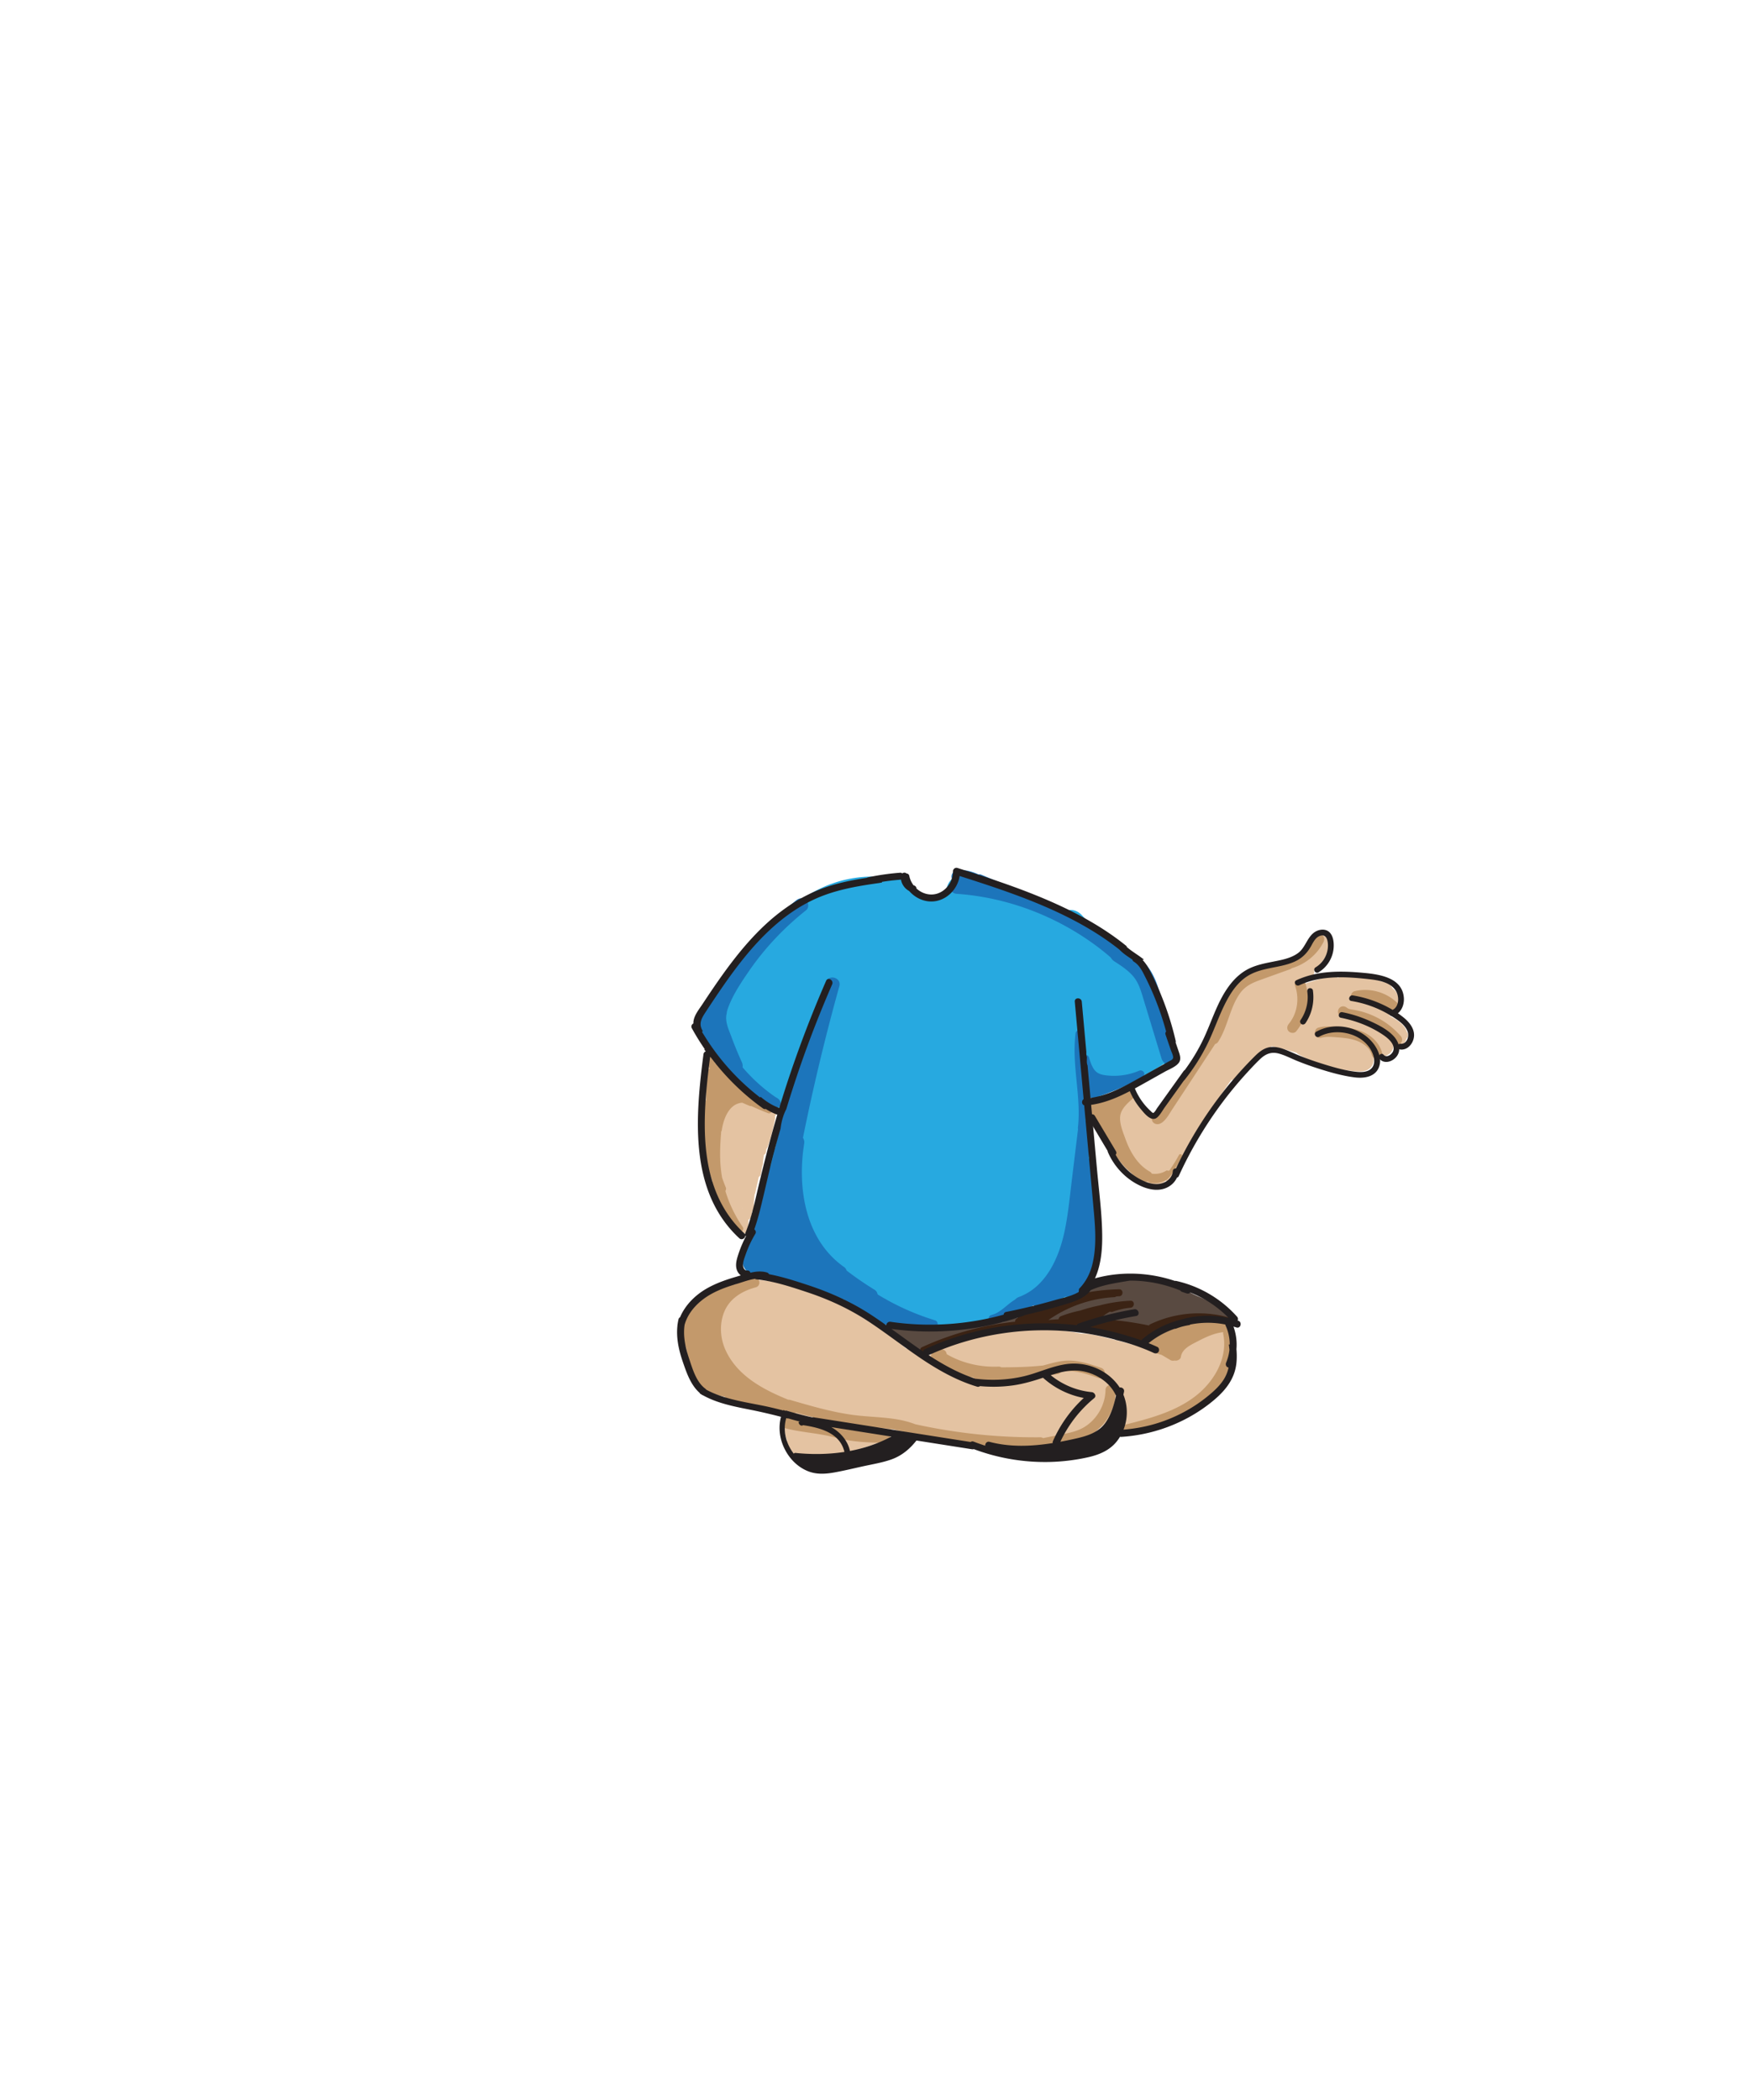 <svg width="500" height="600" xmlns="http://www.w3.org/2000/svg"><g fill="none" fill-rule="evenodd"><path d="M326.327 282.665c-.007-.012-.017-.02-.022-.032-1.333-2.415-2.703-4.805-4.16-7.148-.886-1.425-1.686-3.963-3.108-4.927-.642-.436-1.018-.998-1.201-1.596a5.95 5.95 0 00-2.516-1.266 99.428 99.428 0 01-6.143-6.143c-1.917-2.089-4.356-1.889-6.117-.608-2.944-2.59-6.434-4.573-10.427-5.799a5.413 5.413 0 00-1.309-.23l-2.306-1.29c-1.6-.896-3.156-.833-4.43-.217a38.97 38.97 0 00-7.355-3.513c-1.686-.599-3.105-.287-4.147.522-1.875.847-2.782 2.821-2.72 4.761-.01.043-.023.083-.032.127l-.015.003.04-.296c-.017.103-.044.202-.066.301-.113.026-.223.054-.339.073l.246-.034c-.8.152-1.529.422-2.187.92-.292-.045-.583-.092-.875-.139a5.412 5.412 0 00-1.915.031c-.92-.32-1.928-.32-2.87-.06-.627-.674-1.257-1.346-1.87-2.04a7.038 7.038 0 00-1.129-1.035c-1.042-1.09-2.54-1.802-4.5-1.802-.273 0-.527.028-.783.054-.824-.452-1.8-.738-2.932-.793-12.49-.603-23.708 5.398-30.728 15.056a7.63 7.63 0 00-1.36.95 34.194 34.194 0 00-6.52 7.74c-1.358.717-2.444 1.934-3.18 3.503l-.15.287c-.149.286-.29.574-.447.855-.157.281-.323.557-.494.83l-.237.365c-.107.143-.278.375-.336.442-.212.243-.43.478-.655.71-.31.318-1.95 1.711-.678.732-1.102.85-2.007 1.666-2.585 2.84-.1.086-.204.17-.297.263a6.308 6.308 0 00-1.449 2.214c-.036.035-.074.065-.11.101-2.267 2.267-2.762 6.994 0 9.192l2.23 1.776c.267.901.754 1.793 1.523 2.627a55.331 55.331 0 005.86 5.481c.32 2.01 1.461 3.862 3.43 4.756 1.1 1.968 3.25 3.357 5.5 3.445.98.923 1.96 1.846 2.938 2.77.073.066.152.125.227.19-.057.788-.123 1.577-.187 2.366-.979 1.21-1.319 2.896-1.018 4.438a72.361 72.361 0 00-.93 3.795c-2.315 1.166-3.058 4.103-2.225 6.406-.926 1.668-1.57 3.504-1.932 5.481l-.524 1c-1.06 2.013-1.08 4.556-.019 6.526-.78.7-1.26 1.66-1.473 2.684-1.112.78-1.738 2.025-1.926 3.345-2.366 2.74-1.274 8.151 3.266 8.421.614 1.643 2.041 2.938 4.275 3.015.804.91 1.997 1.515 3.58 1.515.183 0 .351-.022.524-.038.657.594 1.533.984 2.6 1.102.763.703 1.812 1.151 3.136 1.18.795 1.113 2.085 1.886 3.875 1.886.703 0 1.318-.13 1.866-.342.71.447 1.587.717 2.64.717.461 0 .881-.063 1.277-.159a5.272 5.272 0 002.094.614 483.4 483.4 0 0012.203.891c15.803 2.238 31.6 1.953 47.372-.896.823-.148 1.484-.448 2.013-.843.12.008.239.018.364.018 2.393 0 3.883-1.389 4.498-3.128 2.078-1.029 2.9-3.479 2.467-5.636 3.192-7.693 1.38-18.054.01-26.61a5.654 5.654 0 00.445-2.906c.123-1.383-.241-2.816-1.115-3.876a5.572 5.572 0 00-.285-1.496c.006-2.888.168-5.776.457-8.652.166-1.644-.374-2.859-1.274-3.655-.017-2.684.067-5.363.345-8.027.187-1.787-.462-3.07-1.506-3.855-.02-.559-.043-1.118-.065-1.677.695.674 1.605 1.203 2.758 1.56.166.362.39.69.677.971a2.743 2.743 0 00.389.331c.133.094.274.18.426.253.05.024.105.043.156.064a3.24 3.24 0 00.674.2c.222.04.452.068.702.068.256 0 .492-.029.72-.07.038-.009.077-.014.116-.023a3.25 3.25 0 001.21-.545c.02-.014.035-.032.055-.047.133-.105.254-.22.366-.344.033-.037.068-.073.1-.11a3.225 3.225 0 00.39-.6 3.53 3.53 0 00.14-.315 3.511 3.511 0 00.174-.564 4.013 4.013 0 00-.019-1.84c2.133-2.934 3.753-6.447 5.517-9.547 1.436-2.524 2.931-5.14 3.326-7.995" fill="#27A9E0"/><path d="M249.883 368.507a90.948 90.948 0 01-7.98-5.487 2.024 2.024 0 00-.783-1.045c-11.095-7.839-13.363-22.614-11.363-35.177.1-.617-.017-1.237-.343-1.714a616.696 616.696 0 0110.403-43.322c.692-2.484-3.166-3.543-3.858-1.064a565.19 565.19 0 00-3.492 13.225 1.685 1.685 0 00-.747.254l-.404.312c-.248.25-.42.544-.515.883l-.398 2.624a1.513 1.513 0 00-.063.501 1.67 1.67 0 00-.3.624 47.828 47.828 0 01-1.512 5.277c-.298.848-.62 1.688-.966 2.517l-.125.29a48.523 48.523 0 01-.909 1.956 2.37 2.37 0 00-.23.92c-.357.255-.635.614-.737 1.06l-1.643 7.178a1.957 1.957 0 00-.317.684l-3.297 13.665-.087.29a36.766 36.766 0 00-1.376 4.587c-.027.12-.045.237-.053.35l-1.258 3.844c-.164.503-.073.982.155 1.398l-4.065 10.652c-.144.377-.12.78.016 1.148-1.423.157-2.45 1.85-1.23 3.32 2.335 2.814 5.103 5.21 8.186 7.174.55.35 1.086.387 1.548.228.866.523 1.806.988 2.743 1.032 1.185.61 2.394 1.18 3.641 1.684 6.421 2.6 13.544 2.984 20.35 3.86 2.083.266 2.553-2.782 1.01-3.728m63.558-25.307c-.062-.683-.39-1.302-.911-1.665.03-2.995-.096-5.972-.296-8.844-.062-.888-.59-1.463-1.24-1.735l1.07-8.782c.13-1.075-1.013-2-2-2-1.19 0-1.87.922-2 2l-1.851 15.203c-.577 4.748-1.031 9.538-2.007 14.225-1.59 7.625-5.264 16.105-13.147 18.988-2.398.877-1.362 4.744 1.064 3.857a22.19 22.19 0 003.18-1.464c.424.34 1.007.492 1.704.286 5.725-1.688 11.554-3.904 14.223-9.696 1.322-2.871 1.846-5.97 2.17-9.091a57.63 57.63 0 00.04-11.282m-83.103-85.982c-.836-.837-1.979-.674-2.828 0a83.6 83.6 0 00-17.604 19.148 140.37 140.37 0 00-1.626 2.496c-.28.087-.539.24-.739.486a52.65 52.65 0 00-5.179 7.641 1.955 1.955 0 00-.49.861c-.016.057-.027.117-.043.175-.28.537-.57 1.067-.83 1.615a2.544 2.544 0 00-.148.408 2.218 2.218 0 00-.57.89c-.77 2.23.205 4.677 2.034 6.01l2.452 3.83c.294.458.7.734 1.135.862.268.358.543.704.845 1.006.062.061.137.1.204.153l1.546 2.69c.538.935 1.81 1.26 2.737.717 1.01-.592 1.167-1.75.717-2.736a105.829 105.829 0 01-2.916-7.08c-.754-2.038-1.973-4.509-1.43-6.724.045-.183.058-.357.058-.524.115-.455.256-.909.426-1.362 1.39-3.699 3.752-7.208 5.983-10.446 4.511-6.545 10.041-12.353 16.266-17.288.848-.67.702-2.126 0-2.828m91.807 18.268c-.887-1.426-1.687-3.963-3.108-4.928-.714-.485-1.1-1.126-1.253-1.8a80.435 80.435 0 00-28.238-14.565c-.005-.01-.006-.02-.012-.026-.302-.468-.687-.706-1.196-.92l-8.005-3.35c-.214-.09-.49-.097-.762-.057-1.781-.846-3.728-1.321-5.705-1.31-1.046.007-2.05.917-2 2 .017.402.145.783.354 1.102-1.361.865-.984 3.594 1.119 3.742 14.243.997 28.053 6.194 39.556 14.627 3.242 2.377 6.263 5.047 9.073 7.918.6.613 1.31.702 1.929.489-.573-.98-1.151-1.956-1.752-2.922" fill="#1C75BB"/><path d="M335.646 300.424c-.062-.106-.132-.209-.195-.315.157-.997-.201-2.014-1.156-2.573a2.304 2.304 0 00-.657-.244c-.138-.2-.293-.389-.433-.587.098-.264.142-.548.103-.844-.03-.223-.078-.44-.114-.662a.217.217 0 00.025-.004c-.017-.042-.032-.088-.05-.132a21.15 21.15 0 00-1.68-5.46c-1.79-6.943-3.103-14.327-9.928-18.066-2.824-1.547-5.35 2.77-2.524 4.318 2.122 1.162 3.594 3.037 4.657 5.147-.106.015-.208.024-.317.054-1.101.303-2.124 1.645-1.805 2.846a2.797 2.797 0 00-1.105.046c-1.04.268-1.824 1.098-2.132 2.11-.262.863-.096 1.617.022 2.482.388 2.842.163 5.738-.597 8.514-.711.123-1.39.515-1.814 1.157-.51.775-.92 1.616-1.221 2.495-.527-.744-1.37-1.178-2.357-1.046-1.14.154-2.276 1.214-2.167 2.456l.645 7.448c-.495.583-.727 1.347-.495 2.194.329 1.197 1.812 2.241 3.075 1.746 4.084-1.6 8.092-3.397 11.978-5.434a112.08 112.08 0 005.458-3.054c.552-.329 1.102-.68 1.63-1.06.72.317 1.578.327 2.258-.11 1.14-.736 1.599-2.21.896-3.422" fill="#27A9E0"/><path d="M336.684 301.09c-1.841-6.057-3.634-12.129-5.527-18.168-.849-2.709-1.922-5.263-3.786-7.437-1.807-2.107-4.203-3.663-6.51-5.165-2.704-1.76-5.213 2.567-2.524 4.318 1.963 1.277 3.981 2.565 5.498 4.383 1.543 1.847 2.196 4.218 2.883 6.476 1.716 5.64 3.43 11.28 5.145 16.921.933 3.07 5.761 1.762 4.821-1.329m-11.244 4.839a18.423 18.423 0 01-9.256 1.334c-1.376-.157-2.63-.448-3.5-1.597-.78-1.03-1.17-2.316-1.54-3.534-.374-1.228-2.305-.705-1.93.531l.054.165c-.056-.008-.108-.019-.164-.019-.13-2.514-.121-5.029.207-7.55.165-1.272-1.836-1.26-2 0-1.17 8.982 1.662 17.907.665 26.894-.142 1.277 1.859 1.267 2 0 .45-4.06.119-8.107-.271-12.152.025.067.05.133.077.2.07.187.184.32.31.43l.089.288c.01.033.032.052.045.083-.265.436-.27.992-.022 1.445.029.052.073.09.107.137.513 1.283 2.087 1.323 3.232.857.24-.098.473-.213.705-.333l.11-.05c.966-.229 1.92-.63 2.837-.977a62.253 62.253 0 003.135-1.284c2.1-.925 4.14-1.978 6.119-3.14 1.143-.67.14-2.217-1.01-1.728m-103.838 7.549a48.562 48.562 0 01-10.181-9.427c-.34-.42-1.059-.353-1.414 0-.04.04-.055.089-.087.132-2.311-3.113-5.004-5.917-7.404-8.96-.335-.424-1.064-.35-1.414 0-.42.42-.336.989 0 1.415a73.33 73.33 0 001.89 2.284c-.524.284-.846 1.032-.326 1.615 2.665 2.982 5.678 5.629 8.934 7.946-.02.248.063.509.305.734 1.496 1.399 3.01 2.789 4.696 3.958.809.56 1.659 1.062 2.558 1.463a20.665 20.665 0 001.408.559c.161.11.317.23.479.34.044.029.088.048.132.07.132.419.441.749.933.749.488 0 1.068-.461 1-1-.122-.973-.717-1.507-1.509-1.878" fill="#1C75BB"/><path d="M221.221 317.418c-3.438-1.804-6.396-4.3-9.328-6.812l-4.553-3.902c-1.325-1.136-2.845-2.299-3.358-4.042-.364-1.23-2.294-.708-1.929.531.064.22.141.43.226.635-.223.183-.38.443-.363.742.101 1.583.201 3.166.3 4.75a41.29 41.29 0 00.146 3.48.928.928 0 00-.135.502 28.355 28.355 0 001.23 7.66c.207 1.951.615 3.87 1.308 5.732a28.268 28.268 0 001.012 3.105 38.584 38.584 0 001.35 3.441 1.06 1.06 0 00-.213.893 25.422 25.422 0 003.521 8.387c.117.18.288.303.473.386l1.642 3.27c.01.434.025.868.05 1.302.076 1.28 2.076 1.288 2 0-.004-.072 0-.143-.004-.214.26-.283.317-.68.187-1.046a.816.816 0 00.5-.267l.056-.069c.325-.402.392-.954.035-1.36.004-.093-.024-.246-.018-.347.017-.277.037-.553.056-.829.036-.474.074-.947.117-1.42.02-.229.051-.457.074-.687a.833.833 0 00.162-.334l.283-1.259v-.019l.75-3.376a.855.855 0 00.551-.625c.184-.812.324-1.63.435-2.454.09-.137.16-.293.175-.49.072-.913.18-1.822.31-2.725.295-.147.538-.41.584-.817.034-.299.086-.596.127-.895.128-.122.238-.265.302-.442.96-2.69 1.69-5.452 2.186-8.264.037-.21.008-.416-.058-.606.404-.43.48-1.163-.189-1.515" fill="#E4C3A2"/><path d="M220.188 316.207c-1.366-.918-2.836-1.842-4.39-2.45a.759.759 0 00-.253-.379 96.942 96.942 0 01-10.195-9.287c-.267-.28-.686-.345-1.04-.223a4.718 4.718 0 01-.296-1.24c-.108-1.274-2.11-1.285-2 0 .086 1.011.403 1.927.846 2.781-.014.05-.025.1-.036.15a.948.948 0 00-.317.69c-.035.867-.057 1.733-.078 2.601a35.2 35.2 0 00-.33 5.814c.01.324.133.565.314.726.02 1.062.05 2.125.093 3.187-.01.02-.022.033-.032.053-.298.617-.138 1.424-.117 2.083l.08 2.688c.03 1.003 1.087 1.2 1.654.686-.345 5.71 2 11.362 4.24 16.561.508 1.18 2.232.162 1.727-1.009-2.334-5.42-4.87-11.363-3.724-17.393.473-2.495 1.673-5.745 4.197-6.82a4.791 4.791 0 011.526-.37l2.032.875c.187.081.392.107.592.097a92.159 92.159 0 004.736 2.006c1.109.432 1.66-1.23.77-1.827" fill="#C3996B"/><path d="M290.735 372.175c-2.47-.346-4.845-.082-7.297.273l-.482.07a1.485 1.485 0 00-.841-.04c-2 .458-4.01.47-6.012.028-.551-.12-1.004.038-1.328.33-4.595-.125-9.19-.093-13.783.09a1.341 1.341 0 00-.691-.397l-2.306-.539a1.415 1.415 0 00-.846-.666c-1.182-.337-2.315-.356-3.521-.17-.47.074-.762.366-.922.73a17.125 17.125 0 01-5.21-.544 20.812 20.812 0 01-2.295-2.33c-.946-1.134-2.397-.158-2.485 1.022-.954.495-1.367 1.975-.147 2.604a20.433 20.433 0 003.364 1.367c1.68 1.415 3.577 2.568 5.612 3.292.075.201.18.385.335.54l.302.234c.19.11.395.164.608.185.222.162.504.266.849.271.104.001.206-.002.309 0 .023.007.046.021.069.028.134.043.272.055.409.074.139.018.274.042.414.033a3.15 3.15 0 00.61-.089c.046-.012.086-.033.128-.048 2.379.008 4.757-.05 7.133-.143.234.37.624.65 1.177.685a64.225 64.225 0 0026.847-3.997c1.204-.455 1.63-2.665 0-2.893m-33.217-121.921c-1.931 0-1.934 3 0 3 1.93 0 1.934-3 0-3" fill="#27A9E0"/><path d="M214.09 346.696c.084-.738-.637-1.383-1.3-1.473a1.41 1.41 0 00-.64.064c-.117-.48-.249-.955-.403-1.426.612-.28 1.031-.893.725-1.673l-4.306-10.977a1.666 1.666 0 00-.129-.253 34.892 34.892 0 01-.739-5.596 1.612 1.612 0 00-.294-.893c-.019-.11-.033-.221-.053-.333-.267-1.478-2.558-1.38-2.892 0-.14.576-.233 1.156-.309 1.74-.585.138-1.054.595-.986 1.387.507 5.973 1.743 11.839 3.752 17.488.197.556.608.867 1.063.979.602 1.666 1.338 3.284 2.307 4.82.182.288.433.474.705.585-.087 1.598 2.632 1.942 2.947.317.165-.852.266-1.702.301-2.56l.251-2.196" fill="#E4C3A2"/><path d="M212.202 350.57a37.248 37.248 0 01-4.949-10.266c.182-.33.252-.712.106-1.061a45.291 45.291 0 01-1.033-2.733c-.88-4.761-.61-9.521-.163-14.335.088-.944-.975-1.182-1.587-.735.122-4.871.14-9.744.042-14.616-.038-1.93-3.038-1.935-3 0 .05 2.52.062 5.042.053 7.563-.1.154-.173.34-.207.569-1.14 7.597-.466 15.34 2.058 22.572-.303.206-.479.565-.317 1.025a44.082 44.082 0 007.426 13.229c.713.875 2.213-.277 1.571-1.211" fill="#C3996B"/><path d="M216.868 361.566a.85.85 0 01-.07-.007l-.04-.008c-.072-.018-.146-.031-.22-.051-.067-.02-.133-.044-.2-.068a1.432 1.432 0 01-.122-.05c-.16-.077-.305-.173-.453-.27l-.01-.006c-.03-.023-.057-.048-.085-.072a3.717 3.717 0 01-.193-.184c-.061-.063-.118-.131-.177-.196l-.017-.017-.033-.052a3.317 3.317 0 01-.266-.457c-.014-.032-.016-.033-.023-.045-.002-.01 0-.006-.007-.03-.024-.084-.055-.166-.078-.252-.021-.08-.036-.16-.053-.24a2.808 2.808 0 01-.01-.127 1.121 1.121 0 00-.222-.588c.034-.068.067-.138.104-.205.185-.332.389-.65.597-.967.289-.438.1-1.125-.36-1.37-.5-.262-1.06-.107-1.367.36-.954 1.452-1.865 3.256-1.185 5.014.343.888.938 1.588 1.842 1.932.938.356 1.972.15 2.914-.08.484-.117.78-.621.716-1.097-.07-.514-.48-.826-.982-.867m50.33 15.684a71.34 71.34 0 01-13.933-5.938c-.031-.025-.064-.046-.095-.07a1.373 1.373 0 00-.404-.213 71.966 71.966 0 01-4.09-2.502c-.873-.576-1.695.452-1.408 1.238l-1.42-1.005c-.011-.024-.01-.05-.025-.073a2.814 2.814 0 00-.477-.562 2.96 2.96 0 00-1.311-.684 2.896 2.896 0 00-.76-.066c-.266.02-.513.1-.707.293-.173.173-.304.457-.293.707.008.17.064.334.146.485a1.077 1.077 0 00-.283.493c-.868-.142-1.514.97-.932 1.612-.082.375.028.803.424 1.083a20.805 20.805 0 004.31 2.325 53.747 53.747 0 004.652 2.56.923.923 0 00.46.664c.857.516 1.785.901 2.75 1.15.254.13.543.202.88.182.09-.006.168-.037.247-.064.326.1.673-.037.913-.278 3.772.587 7.6 1.12 11.356.593 1.039-.147.858-1.667 0-1.93m44.352-18.328c-.583 0-.949.46-1 1-.187 2-.847 4.054-1.76 5.84-.706 1.38-2.05 3.076-3.824 2.77-.532-.092-1.077.141-1.23.698-.132.481.163 1.137.698 1.23 2.523.437 4.643-1.15 5.85-3.257 1.252-2.185 2.033-4.78 2.266-7.28.051-.54-.495-1-1-1m-13.726 10.76a78.03 78.03 0 00-4.1 1.647.922.922 0 00-.025-.176c-.153-.579-.697-.771-1.23-.699-3.496.471-5.416 3.883-8.534 5.054-.243.075-.483.155-.726.229-1.234.368-.722 2.231.53 1.928a7.12 7.12 0 00.818-.257 92.106 92.106 0 008.937-3.289.78.78 0 00.496-.724 71.318 71.318 0 014.366-1.784c1.198-.44.68-2.373-.532-1.929m-75.273-55.12a41.753 41.753 0 01-11.114-8.304c-.89-.932-2.304.483-1.415 1.414a43.453 43.453 0 0011.52 8.618c1.142.587 2.155-1.138 1.01-1.728" fill="#1C75BB"/><path d="M350.68 375.889c.06-.345-.068-.707-.49-.928-.164-.078-.326-.163-.489-.245a.905.905 0 00-.453-.581c-.527-.301-1.06-.592-1.593-.886-.297-.303-.665-.548-1.043-.764a39.012 39.012 0 00-2.556-1.337 40.57 40.57 0 00-2.075-.907 19.853 19.853 0 00-.925-.433c-.987-.489-1.977-.976-2.976-1.442-.037-.022-.07-.045-.113-.064-.04-.017-.082-.031-.123-.048-.365-.17-.727-.346-1.095-.513a1.21 1.21 0 00-.694-.095 18.414 18.414 0 00-1.582-.361c-3.272-1.352-6.668-2.446-10.235-2.421-2.415.017-4.784.587-7.09 1.25-2.304.661-4.609 1.335-6.78 2.358-.667.313-.608 1.004-.228 1.442-.864.248-1.729.496-2.592.747a493.337 493.337 0 00-15.915 4.927.955.955 0 00-.675.825c-.995.192-1.997.349-3.005.462-.435.049-.808.301-.939.701-5.634.651-11.232 1.846-16.877 2.417-.163-.445-.605-.79-1.178-.639a23.034 23.034 0 01-12.324-.169.9.9 0 00-.647.049c-.094-.028-.19-.048-.284-.076-.992-.296-1.627.961-.972 1.67 1.216 1.319 3.038 1.438 4.48 2.38 1.45.95 2.532 2.336 4.284 2.779a.948.948 0 00.988-.303 40.52 40.52 0 0110.967-3.965c.344-.07.543-.269.642-.511 7.207-1.112 14.387-2.573 21.705-1.909.69.063.993-.487.94-1.027a28.73 28.73 0 007.733.17l.841.132c.298.211.612.254 1.011.167a.766.766 0 00.181-.071c.178.282.493.457.85.502l6.058.752a644.657 644.657 0 0010.324 3.295c.548.17.944-.121 1.116-.524 6.974-3.863 15.017-8.025 23.086-5.009 1.12.419 1.631-1.203.742-1.797" fill="#594A41"/><path d="M351.047 376.414c-7.442-2.09-15.414-1.375-22.39 1.936a.855.855 0 00-.387.357 94.959 94.959 0 00-14.02-1.838 12.23 12.23 0 012.913-2.134c.195.117.436.16.727.055a20.565 20.565 0 015.1-1.147c1.262-.112 1.304-2.054 0-2a41.333 41.333 0 00-8.769 1.327 47.166 47.166 0 00-5.584 1.475 34 34 0 00-5.539 1.625c-.41.16-.609.5-.654.852-.966.06-1.932.133-2.897.226 5.55-3.866 12.062-6.173 18.836-6.53a.962.962 0 00.555-.218c.27-.009.54-.035.811-.04 1.285-.026 1.29-2.026 0-2-7.664.153-15.206 1.851-22.194 4.923-2.715.416-5.256 1.704-7.235 3.604a.895.895 0 00-.293.734 85.76 85.76 0 00-26.589 7.28c-1.168.534-.154 2.258 1.01 1.726 9.745-4.457 20.302-6.954 31.001-7.41.157.2.4.326.752.28a94.96 94.96 0 0111.268-.806c.043.053.076.108.138.157.722.566 1.481.757 2.291.83.16.158.37.276.653.297a42.026 42.026 0 0111.876 2.61c1.214.458 2.36.944 3.67 1.034.485.033.817-.305.933-.71a.983.983 0 00.538-.126c.271-.153.506-.205.814-.2.538.007.838-.34.927-.747.305-.177.61-.358.92-.527.16-.056.323-.104.482-.16.211-.075.354-.2.466-.342a49.689 49.689 0 013.804-1.806c.978-.112 1.947-.284 2.893-.573.491-.15.693-.548.69-.95a30.079 30.079 0 0111.952.864c1.24.348 1.77-1.58.531-1.928" fill="#3B2314"/><path d="M321.376 401.407a1.37 1.37 0 00-.038.104c.014-.032.025-.065.04-.097a.019.019 0 00-.002-.007" fill="#E4C3A2"/><path d="M351.772 380.886c-.462-1.724-1.842-3.159-4.16-3.152-3.307.01-6.764.06-9.951 1.053-.522.162-1.03.352-1.533.554a5.882 5.882 0 00-1.93.513c-1.308.591-2.47 1.412-3.51 2.371-.43.271-.857.546-1.283.823a4.863 4.863 0 00-.406.295 24.608 24.608 0 00-2.291 1.706 179.922 179.922 0 00-8.85-2.383c-3.056-.735-6.026-1.683-8.983-1.633-6.332-1.423-12.868-1.329-19.382-.578-6.274.724-13.54 1.115-19.183 4.336-1.148.378-2.226.893-3.191 1.584-.82.381-1.6.807-2.311 1.313a90.095 90.095 0 00-6.01-2.458c-1.765-1.48-3.513-2.99-5.423-4.27-4.511-3.02-9.13-5.89-13.695-8.829-.935-.6-1.856-.8-2.701-.71-5.65-3.165-11.934-4.76-18.765-5.578-6.54-.783-13.856.536-17.644 5.721-.52.18-1.032.46-1.521.868-4.725 3.955-4.797 10.385-2.617 15.693.328.801.693 1.653 1.095 2.503 0 .671.153 1.376.512 2.095 2.165 4.34 7.366 6.05 11.84 6.926 1.154.226 2.368.48 3.61.73 2.153.682 4.344 1.191 6.557 1.61.314.17.66.313 1.048.42 11.083 3.035 22.685 4.232 34.032 5.894 6.633 2.463 14.488 3.562 22.017 3.556.488.368 1.104.645 1.884.768 5.583.881 10.652 1.16 16.268.51.154-.018.309-.032.463-.048a51.895 51.895 0 004.402-.163c.356-.028.686-.095.998-.186 2.932-.176 5.843-.498 8.539-1.749a14.54 14.54 0 003.606-2.399c.63-.38 1.247-.8 1.835-1.307 3.224-2.77 4.647-7.36 2.512-11.208-.618-1.112-1.48-1.743-2.411-2.024.527.052 1.054.116 1.58.187.599 1.401 1.816 2.534 3.304 2.82.23.777.463 1.555.692 2.333.178.601.287 1.264.512 1.844.025.064.036.115.049.17.025-.065.05-.129.09-.209-.035.07-.054.144-.088.215.124.497-.173.55-.04.098-.65 1.487-.525 3.185.328 4.481a2.39 2.39 0 00-.357 1.327c.012.731.683 1.607 1.5 1.5a35.26 35.26 0 0012.11-3.9 20.452 20.452 0 005.503-3.026c3.159-1.175 5.984-3.689 7.867-6.542a6.282 6.282 0 002.019-2.859 1.1 1.1 0 00.05-.384c1.328-2.622 1.87-5.45 2.273-8.545.129-.989-.237-1.919-.86-2.677" fill="#E4C3A2"/><path d="M253.538 407.785c-.104-.012-.208-.02-.313-.032.05-.036.105-.064.156-.1.325-.233.58-.497.69-.896.098-.359.053-.837-.153-1.156-.206-.32-.514-.602-.896-.689-.372-.085-.833-.082-1.156.15a18.209 18.209 0 01-3.412 1.936l-.007.005c.152-.857-.303-1.767-1.39-1.628-.286.036-.572.05-.857.077-.239-.478-.69-.85-1.297-.85-1.248 0-2.366.287-3.489.816-.435.205-.644.525-.715.875a1.448 1.448 0 00-.396.211c-4.274-.36-8.55-.662-12.832-.916.022-.663-.453-1.356-1.103-1.503-.824-.189-1.583.25-1.845 1.048-.675 2.061-.5 4.38.36 6.387a1.193 1.193 0 00-.004.835c.05.133.11.26.17.387a1.48 1.48 0 00.153.992c1.436 2.656 4.34 2.584 6.84 1.795 2.882.34 5.766.338 8.75-.26 2.404-.482 4.745-1.224 7.075-1.98 2.218-.72 4.45-1.446 6.428-2.709 1.332-.85.684-2.637-.757-2.795" fill="#E4C3A2"/><path d="M315.859 397.152c-.063 4.108-2.271 8.084-5.701 10.352-1.948 1.288-4.105 1.786-6.367 2.237l-5.752 1.145a1.44 1.44 0 00-.815-.23 159.62 159.62 0 01-35.73-3.73l-.015-.006c-5.591-2.165-11.655-1.857-17.51-2.62-6.191-.806-12.215-2.58-18.196-4.317a1.524 1.524 0 00-.55-.057c-7.128-2.898-14.438-6.753-17.841-13.995-1.596-3.4-1.893-7.432-.522-10.958 1.527-3.928 5.126-6.105 9.04-7.154 1.863-.5 1.073-3.395-.797-2.893-1.81.485-3.571 1.182-5.165 2.139-.244-.184-.536-.29-.843-.248-2.493.33-4.985.87-7.182 2.149-2.164 1.259-3.634 3.142-4.508 5.44-.196.07-.376.183-.514.35-2.106 2.549-2.312 5.958-1.288 9.019.149.444.319.879.503 1.309.07.447.16.889.274 1.323.117 2.776.936 5.474 2.443 7.814.18.282.404.473.645.588.13.359.373.656.676.849.003.458.225.91.734 1.199a19.753 19.753 0 003.384 1.513c.024.01.045.025.069.037.149.066.293.092.435.119.738.228 1.488.412 2.248.552.052.046.095.098.153.138 2.159 1.509 4.777 1.92 7.347 2.17a30.11 30.11 0 009.459 1.909 1.37 1.37 0 00.885-.3c.534.213 1.067.427 1.602.634.41.159.764.126 1.05-.021 5.143 1.475 10.32 2.855 15.628 3.582 5.492.753 11.196.495 16.497 2.248.16.13.36.233.612.288.166.037.334.068.5.105.13.044.253.068.37.077a163.44 163.44 0 0033.015 3.73c.305.527.882.903 1.637.75 3.203-.635 6.409-1.26 9.609-1.913 2.559-.522 4.957-1.344 7.063-2.927 3.89-2.925 6.343-7.508 6.418-12.396.03-1.931-2.97-1.932-3 0" fill="#C3996B"/><path d="M314.621 390.827c-2.739-.957-5.519-1.874-8.436-2.062-2.829-.181-5.46.666-8.152 1.38-3.96.421-7.95.512-11.935.523a1.381 1.381 0 00-.82-.206c-2.698.11-5.373-.142-7.99-.808a28.024 28.024 0 01-3.798-1.252c-.59-.245-1.17-.518-1.74-.808-.274-.138-.55-.278-.817-.431a4.411 4.411 0 01-.437-.273c-.013-.014-.019-.02-.028-.032-.1-.796-.678-1.272-1.47-1.367a3.07 3.07 0 00-1.558.232c-1.215-.029-2.043 1.927-.753 2.865 2.27 1.647 4.582 3.272 7.273 4.156 1.376.451 2.803.677 4.244.793.107.28.325.53.696.697 2.622 1.186 5.388 1.065 8.196.828a68.495 68.495 0 009.135-1.388 36.42 36.42 0 002.26-.594 70.531 70.531 0 003.673-.477c.506-.08.814-.347.968-.685.56-.09 1.12-.16 1.684-.178 3.111-.102 6.112.967 9.008 1.98 1.827.637 2.611-2.26.797-2.894m37.776-10.436a1.348 1.348 0 00-.43-.777 1.41 1.41 0 00.086-.447c.009-.838-.633-1.358-1.386-1.479a1.239 1.239 0 00-.628-.134c-.136.008-.27.025-.404.037-7.026-.534-14.15 1.235-20.126 4.973-.48.038-.943.273-1.174.71-.04.074-.046.156-.074.233-.25.461-.26 1.063 0 1.51.182.309.449.496.747.601.03.079.064.157.11.229.217.336.51.57.896.69l1.925.599 2.46 1.453c.354.209.795.244 1.19.131.704.173 1.699-.258 1.813-1.053.328-2.272 2.763-3.38 4.612-4.343 2.349-1.223 4.82-2.418 7.48-2.709-.03.177-.032.368.009.574 1.338 6.639-2.441 13.233-7.467 17.325-5.77 4.697-13.248 6.691-20.322 8.478-1.87.471-1.077 3.365.798 2.892 7.838-1.979 16.015-4.313 22.233-9.746 5.564-4.861 9.15-12.306 7.652-19.747m-99.504 28.813c-4.804-.017-9.38-.262-14.034-1.52-4.507-1.22-9.2-1.319-13.705-2.509-1.868-.493-2.665 2.4-.798 2.893 4.65 1.23 9.488 1.37 14.145 2.628 4.743 1.282 9.5 1.492 14.392 1.509 1.93.006 1.933-2.994 0-3" fill="#C3996B"/><path d="M402.067 294.975c-.05-.083-.106-.16-.158-.242-.506-1.862-2.571-3.21-4.29-4.151-.24-.14-.487-.27-.738-.392.088-.082.186-.152.253-.256.477.025.982-.17 1.36-.678.51-.688.777-1.427.866-2.176.239-.882.309-1.791.009-2.718a3.61 3.61 0 00-1.436-1.905 4.233 4.233 0 00-.387-.573c-.493-.946-1.465-1.563-2.746-1.411-1.572-.627-3.238-.912-4.911-1.165-.076-.012-.15-.02-.225-.03a1.647 1.647 0 00-.884-.375 17.557 17.557 0 00-3.896.032c-.494.017-.991.064-1.49.127-.04-.002-.078 0-.118-.001a.059.059 0 01.002.013c-.134.017-.266.019-.4.04a1.305 1.305 0 00-.655.293 1.443 1.443 0 00-1.538-.571 77.658 77.658 0 00-8.405 2.404 9.557 9.557 0 00-.815-.411l3.29-1.927c.619-.364.812-.907.728-1.415a1.49 1.49 0 00.034-.383c1.354-1.144 2.52-2.517 3.386-4.066.748-1.34 1.488-2.975.764-4.488-.69-1.437-2.461-1.702-3.585-.614a1.395 1.395 0 00-.792.9c-.047.166-.105.327-.157.49-.138.252-.28.499-.45.725-.515.69-1.162 1.303-1.85 1.819-3.155 2.363-7.155 3.013-10.797 4.274-3.481 1.204-6.618 3.073-9.083 5.84-2.408 2.704-4.105 5.998-4.831 9.542-.557.942-1.106 1.887-1.658 2.822-2.602 4.416-5.646 8.82-7.403 13.672a76.86 76.86 0 00-2.051 2.656 1.435 1.435 0 00-.857.656c-.554.956-1.101 1.918-1.651 2.877-1.1 1.587-2.183 3.177-3.274 4.744-.134.079-.265.16-.404.23-.01.007-.004.005-.01.009a.52.52 0 00-.067.013c-.108.029-.211.063-.321.087a.544.544 0 01-.083.013c-.098 0-.202-.007-.297.004-.011 0-.014.002-.02.004l-.031-.011c-.126-.04-.251-.071-.375-.118-.302-.113-.636-.077-.94.05-.263-.465-.63-.902-1.07-1.386l-3.184-3.512a1.357 1.357 0 00-.642-.4c.034-.158.062-.318.1-.476.315-1.314-1.034-2.285-2.203-1.693a28.232 28.232 0 01-6.85 2.417c-1.047.223-2.184.423-2.8 1.41-.58.933-.523 2.206.339 2.95.056.05.116.086.176.126 0 .925.457 1.834.97 2.695 1.73 2.897 3.48 5.792 5.503 8.497.398 1.16 1.06 2.222 1.894 3.157 1.28 1.436 2.955 2.484 4.573 3.497.029.019.066.02.097.036.785.68 1.777 1.165 2.744 1.54.994.385 2.026.676 3.087.363.646-.19 1.176-.587 1.63-1.066.614.242 1.358.127 1.79-.607a24.84 24.84 0 00.827-1.551 6.668 6.668 0 001.342-1.672c.396-.04.765-.268.984-.773a127.113 127.113 0 0113.826-24.241c.36.018.736-.108 1.066-.447a88.05 88.05 0 017.657-6.998 75.772 75.772 0 012.819-2.166c2.41.512 4.79 1.145 7.135 1.89.112.139.254.269.44.376a37.026 37.026 0 009.352 3.769c1.62.404 3.269.684 4.93.872 1.547.175 3.5.525 5.015.034 2.473-.8 2.633-3.495 1.96-5.692.804.739 1.8 1.413 2.855 1.497.255.09.546.102.855-.006.129-.045.23-.118.35-.174l.008.022a2.41 2.41 0 00.305-.178c.839-.504 1.39-1.307 1.559-2.334a4.41 4.41 0 00.05-.77c.92.59 1.954.723 2.919-.171.405-.376.63-.808.733-1.265l.012-.012c.476-.443.57-1.266.234-1.817" fill="#E4C3A2"/><path d="M336.846 330a45.922 45.922 0 01-2.75 4.457.456.456 0 00-.332.088.44.44 0 00-.564-.059 6.135 6.135 0 01-4.117.842 1.39 1.39 0 00-.567-.576c-3.568-2.016-5.647-5.68-6.998-9.433-.693-1.925-1.697-4.313-1.468-6.386.24-2.164 2.158-3.774 3.67-5.135.776-.7.51-1.636-.124-2.149-.272-.568-.853-.93-1.625-.618-1.789.723-3.435 1.713-4.838 3.007-.32-.157-.688-.22-1.037-.12l-4.09 1.164c-.975.278-1.333 1.342-.896 2.204 2.098 4.155 4.228 8.33 6.976 12.103 1.334 1.832 2.79 3.582 4.441 5.136 1.275 1.203 3.526 3.677 5.505 3.006.017.007.035.01.052.016a.464.464 0 00.325.328c.451.14.912.193 1.37.186a6.19 6.19 0 003.264-.85.527.527 0 00.362-.14c.126-.109.242-.227.36-.344a.036.036 0 00.01-.004c-.002 0-.003-.002-.003-.003l.002-.002c.033-.026.068-.047.101-.073a.496.496 0 00.135-.172c.306-.338.578-.703.812-1.094a7.21 7.21 0 00.953-1.2.44.44 0 00.02-.459 45.407 45.407 0 001.914-3.216c.307-.566-.556-1.07-.863-.504" fill="#C3996B"/><path d="M377.612 267.064c-.678-.358-1.68-.212-2.052.538a13.315 13.315 0 01-1.052 1.766c-.062.088-.127.172-.19.259l-.01.015-.031.037a14.067 14.067 0 01-2.122 2.109l-.126.092a13.316 13.316 0 01-2.385 1.391l-.057.026-.296.119c-.442.168-.892.308-1.348.428a1.432 1.432 0 00-.605.35c-2.91 1.046-5.82 2.088-8.725 3.14-2.537.918-4.685 2.084-6.376 4.24-3.138 3.998-3.767 9.178-6.177 13.534-.29.098-.56.29-.768.608l-7.767 11.828-3.82 5.818c-.62.945-1.236 1.896-1.864 2.838-.28.42-.557.846-.875 1.239-.155.19-.318.373-.488.55-.352.039-.714.18-.903.427-.405.522-.62.995-.43 1.667.189.669.779 1.056 1.446 1.1 1.904.127 3.426-2.838 4.304-4.175l4.329-6.591 7.97-12.14c.32-.085.624-.282.852-.636 2.754-4.264 3.265-9.57 6.173-13.738 1.467-2.104 3.444-3.048 5.79-3.893l8.589-3.091c.203-.073.37-.178.51-.3 3.867-1.13 7.247-3.888 9.042-7.503.349-.701.212-1.656-.538-2.052m-4.708 13.756c-.27-.763-1.024-1.272-1.845-1.046-.74.203-1.318 1.077-1.048 1.845 1.284 3.639.703 7.89-1.797 10.932-.514.625-.613 1.51 0 2.122.53.53 1.604.628 2.12 0 3.143-3.825 4.23-9.144 2.57-13.852m26.147 5.556a13.217 13.217 0 00-11.98-3.188c-.79.184-1.258 1.084-1.049 1.844.222.808 1.054 1.234 1.845 1.048a11.326 11.326 0 01.91-.179l.128-.014c.457-.042.914-.067 1.373-.058.366.006.94.048 1.172.081-.104-.014.173.03.202.034l.318.06c.238.048.476.103.71.166a9.943 9.943 0 014.25 2.327c.592.553 1.535.587 2.121 0 .56-.559.595-1.566 0-2.12m1.172 9.673a22.617 22.617 0 00-7.09-5.473 23.226 23.226 0 00-4.223-1.6 24.03 24.03 0 00-2.141-.456c-.609-.106-1.419-.165-1.917-.575-.626-.513-1.51-.612-2.122 0-.53.53-.629 1.605 0 2.122 1.295 1.064 2.739 1.211 4.319 1.545 1.416.3 2.817.738 4.131 1.345a20.515 20.515 0 016.922 5.213c1.266 1.462 3.381-.668 2.121-2.12m-5.393 4.554c-.963-3.24-3.803-5.374-6.936-6.33-1.744-.531-3.585-.724-5.396-.861-1.915-.147-3.845-.32-5.726.174-1.866.49-1.075 3.384.798 2.893 1.51-.396 3.101-.201 4.638-.09 1.46.108 2.913.249 4.333.62 2.31.604 4.676 1.967 5.396 4.392.548 1.847 3.445 1.059 2.893-.798" fill="#C3996B"/><g fill="#231F20"><path d="M202.996 302.016c.048.064.1.125.146.188.243.289.474.585.694.889 4.047 5.179 8.808 9.781 14.183 13.614.273.194.54.219.771.14 1.041.655 2.132 1.222 3.294 1.624-2.28 7.773-4.258 15.62-6.087 23.522-.837 3.613-1.783 7.217-3.168 10.644a.97.97 0 00-.192-.267c-13.889-12.856-11.904-33.423-9.736-50.453l.094.109.001-.01m133.757-1.65l-.854-2.495a.997.997 0 00.01-.491 85.413 85.413 0 00-4.429-13.733 84.228 84.228 0 00-2.879-6.186c-.604-1.164-1.273-2.278-2.157-3.205.132-.021.262-.058.394-.074-1.57-1.309-3.419-2.29-4.949-3.662.021-.044.036-.092.06-.136-7.924-6.475-17.349-11.155-26.773-14.909-7.095-2.826-14.366-5.178-21.639-7.493-.613-.195-1.279.333-1.266.965.07 3.226-2.476 6.407-5.804 6.614-1.737.107-3.373-.566-4.606-1.693-.039-.404-.293-.77-.714-.881-.043-.011-.085-.027-.128-.039a6.597 6.597 0 01-1.214-2.669c-.096-.474-.427-.691-.789-.712-.175-.142-.409-.25-.627-.24a1.056 1.056 0 00-.598.22c-.166-.126-.357-.216-.572-.199a69.251 69.251 0 00-9.288 1.332c-.094.021-.172.072-.25.121-3.894.606-7.777 1.363-11.516 2.621-7.032 2.366-13.213 6.577-18.51 11.722-5.3 5.145-9.743 11.112-13.898 17.196a337.554 337.554 0 00-3.05 4.555c-1.01 1.531-2.37 3.144-2.586 5.027-.02.166-.004.326-.006.49-.454.242-.762.786-.444 1.37a67.356 67.356 0 003.644 5.909c-.016.099-.026.2-.04.3.143.121.258.256.384.386-.332.136-.614.412-.67.851-2.272 17.73-4.269 39.132 10.234 52.557.695.643 1.64.045 1.715-.664.592.09 1.178.196 1.747.337 1.1-2.709 1.926-5.532 2.63-8.374 1.268-5.111 2.362-10.259 3.69-15.355a298.53 298.53 0 012.008-7.258c.241-1.967.752-3.874 1.643-5.579a329.882 329.882 0 016.168-18.403 329.453 329.453 0 016.94-17.25c.507-1.169-1.215-2.189-1.729-1.01a335.502 335.502 0 00-11.54 30.42 288.333 288.333 0 00-1.838 5.913c-1.94-.681-3.692-1.804-5.312-3.158-.038-.009-.07-.031-.108-.04.005.079-.012.166-.013.248a66.09 66.09 0 01-16.636-18.793c.066-.078.13-.16.202-.23-.03-.045-.064-.089-.09-.135-1.129-2.007-.265-3.506.88-5.251a441.835 441.835 0 012.803-4.228c7.332-10.906 15.76-22.074 27.928-27.859 3.917-1.862 8.128-2.987 12.378-3.788 2.11-.397 4.234-.718 6.36-1.018.26-.037.583-.101.943-.169l-.002-.178a65.036 65.036 0 015.23-.615c.071-.006.135-.033.204-.05.203 1.375 1.117 2.63 2.347 3.277 1.731 1.995 4.35 3.222 7.037 2.958 3.795-.376 6.828-3.567 7.372-7.247 10.821 3.451 21.675 7.026 31.8 12.23 4.875 2.506 9.568 5.406 13.865 8.816 1.08 1.135 2.398 1.972 3.688 2.842a.932.932 0 00.435.598c1.631 1.013 2.47 2.82 3.303 4.478a80.878 80.878 0 012.781 6.144 84.644 84.644 0 013.127 9.335c-.194.213-.293.505-.167.873l1.497 4.375c.213.621.585 1.314.666 1.967.097.797-.674 1.013-1.261 1.343-2.736 1.537-5.471 3.073-8.207 4.608-4.44 2.492-9.039 5.08-14.132 5.797l-.838-9.235a3.315 3.315 0 01-.216-1.126c0-.422.013-.843.033-1.264a3.842 3.842 0 01-.166-1.463l-1.307-14.401c-.115-1.272-2.116-1.284-2 0l2.525 27.832c-.637.44-.59 1.544.161 1.766l.991 10.935c.61 6.707 1.236 13.412 1.825 20.121.427 4.853.691 9.911-.553 14.672-.7 2.676-1.979 4.942-3.752 6.733a10.516 10.516 0 01-.675 3.241c1.713-1.152 3.207-2.631 4.35-4.542 2.522-4.216 3.022-9.367 2.96-14.179-.08-6.298-.937-12.613-1.505-18.879l-1.653-18.232c5.888-.829 11.121-3.892 16.257-6.776l4.752-2.668c1.234-.693 2.922-1.306 3.88-2.377.94-1.053.515-2.294.108-3.484m33.631-20.286c5.94-2.772 12.557-2.718 18.953-2.144 4.591.413 11.252 1.273 11.756 7.055.15 1.71-.418 3.47-1.692 4.516.513.354 1.016.723 1.504 1.111 1.68 1.336 3.341 3.29 3.085 5.587-.215 1.931-1.75 3.84-3.836 3.673-1.054-.084-1.063-1.737 0-1.653 1.731.137 2.516-1.95 2.061-3.367-.616-1.914-2.55-3.202-4.147-4.247-.162-.105-.329-.2-.492-.303a.74.74 0 01-.528-.325 31.056 31.056 0 00-10.97-3.987c-1.048-.17-.603-1.764.44-1.594 3.97.646 7.892 2.04 11.365 4.131 1.844-.872 1.92-3.622 1.038-5.258-1.388-2.575-4.942-3.184-7.566-3.486-6.654-.764-13.91-1.188-20.136 1.718-.958.447-1.799-.978-.835-1.428"/><path d="M324.202 310.87a18.06 18.06 0 004.584 6.594c.138.127.303.34.476.423.3.14.185.182.45-.045.378-.324.667-.923.957-1.33l7.51-10.5c.09-.126.2-.213.317-.272a54.347 54.347 0 005.352-8.9c2.336-4.925 3.864-10.321 7.06-14.8 1.45-2.031 3.24-3.835 5.446-5.036 2.298-1.25 4.882-1.747 7.42-2.254 2.442-.487 5.103-.953 7.144-2.482 2.25-1.685 2.65-5.067 5.292-6.273 1.174-.535 2.643-.583 3.633.36 1.046.997 1.27 2.725 1.218 4.098-.11 3.01-1.76 5.813-4.34 7.357-.916.548-1.748-.88-.835-1.427 2.207-1.322 3.581-3.788 3.527-6.368-.026-1.266-.387-3.095-2.04-2.692-1.424.348-2.097 1.767-2.746 2.94-1.168 2.108-2.72 3.628-4.948 4.582-2.149.919-4.468 1.289-6.743 1.755-2.35.483-4.679 1.07-6.706 2.408-2.017 1.33-3.576 3.239-4.829 5.282-2.605 4.25-4.059 9.066-6.202 13.542a55.685 55.685 0 01-6.892 10.89l-.028-.021-3.233 4.52-2.236 3.127c-.664.928-1.284 2.12-2.138 2.887-1.694 1.518-3.728-1.16-4.728-2.345a20.573 20.573 0 01-3.337-5.581c-.398-.986 1.2-1.415 1.595-.44m59.34-21.67a35.786 35.786 0 018.02 2.594c2.347 1.077 4.96 2.385 6.705 4.344 1.435 1.614 2.198 3.958.711 5.79-1.153 1.42-3.466 2.179-4.829.608-.693-.801.471-1.975 1.17-1.17.915 1.057 2.532-.202 2.795-1.263.45-1.802-1.519-3.454-2.808-4.336-3.644-2.492-7.886-4.123-12.203-4.973-1.043-.205-.602-1.8.44-1.594"/><path d="M391.232 296.854c-3.97-3.803-10.336-4.756-15.163-2.076-.931.517-.097 1.944.835 1.428 5.18-2.877 13.347-.785 15.409 5.162.522 1.504.51 3.36-.98 4.302-1.156.732-2.688.684-3.995.535-3.5-.4-7.041-1.481-10.387-2.548a82.973 82.973 0 01-5.278-1.883c-1.638-.65-3.227-1.436-4.884-2.035-1.521-.55-3.217-.865-4.794-.355-1.434.465-2.571 1.48-3.617 2.525-9.236 9.219-16.811 20.13-22.383 31.924-.424-.014-.877.247-.91.79-.118 1.94-1.904 3.325-3.723 3.609-2.075.323-4.198-.503-5.972-1.51-2.816-1.597-5.08-3.972-6.628-6.785.219-.278.295-.658.059-1.057-1.995-3.345-3.99-6.692-5.984-10.04-.658-1.103-2.387-.098-1.726 1.01l5.352 8.983a.91.91 0 00.065.307c1.843 4.317 5.34 7.957 9.666 9.825 2.197.95 4.765 1.412 7.034.428 1.364-.593 2.46-1.64 3.048-2.947.202-.034.388-.157.505-.413a114.602 114.602 0 0112.529-21.13 111.445 111.445 0 017.04-8.48c1.193-1.3 2.4-2.602 3.68-3.82 1.539-1.462 3.155-2.156 5.275-1.601 1.803.472 3.49 1.378 5.212 2.079a82.723 82.723 0 005.626 2.052c3.526 1.142 7.217 2.225 10.902 2.689 2.71.343 5.987-.118 6.999-3.08.967-2.831-.812-5.972-2.812-7.888m-19.658-5.374c1.604-2.354 2.349-5.275 1.937-8.108-.064-.442.11-.89.578-1.017.388-.107.952.133 1.016.577.475 3.274-.232 6.637-2.103 9.383-.251.368-.727.533-1.131.297-.365-.214-.55-.761-.297-1.132m-20.304 94.176a12.702 12.702 0 01-.922 3.602c-.212.497-.148 1.072.359 1.368a.942.942 0 00.315.103 10.59 10.59 0 01-1.447 3.504c-1.222 1.887-2.95 3.425-4.686 4.828-3.627 2.934-7.785 5.26-12.162 6.867-3.78 1.388-7.717 2.22-11.713 2.537 1.246-3.181 1.256-6.82-.045-9.987l.179-.83c.177-.833-.61-1.335-1.24-1.22-3.236-4.967-9.426-7.49-15.232-6.68-4.19.584-8.037 2.5-12.134 3.469-4.468 1.055-9.077 1.26-13.631.722-.056-.007-.096.01-.147.013-4.828-1.58-9.221-4.007-13.437-6.762 13.423-6.132 28.532-8.34 43.162-6.462 3.414.438 6.79 1.13 10.113 2.02.065.03.115.07.192.09a58.088 58.088 0 0110.866 3.725c.49.225 1.077.139 1.368-.36.252-.43.135-1.141-.36-1.367a60.437 60.437 0 00-2.498-1.076c2.228-1.816 4.767-3.19 7.458-4.113a.936.936 0 00.429-.063 25.723 25.723 0 011.665-.55 25.107 25.107 0 012.286-.471c-.025-.03-.046-.064-.07-.095a25.412 25.412 0 0110.146-.041c.019.105.044.212.09.314.777 1.674 1.168 3.525 1.18 5.379-.09.012-.175.032-.268.04.076.497.137.995.185 1.496m-35.205 20.52c-2.122 3.205-5.63 4.166-9.183 4.95-1.297.287-2.604.556-3.918.8a35.599 35.599 0 019.674-12.466c.74-.608.06-1.635-.707-1.707-4.301-.407-8.39-2.12-11.724-4.836 2.776-.907 5.638-1.63 8.578-1.217 2.775.389 5.474 1.62 7.528 3.535a11.419 11.419 0 012.549 3.515c-.585 2.596-1.321 5.2-2.797 7.427m-15.295 6.129c-6.001.955-12.11 1.212-18.044-.346-.778-.204-1.278.47-1.24 1.088a57.082 57.082 0 01-3.324-1.16c-.345-.132-.623-.057-.831.113l-45.055-7.084c-.03.026-.072.038-.107.06a90.036 90.036 0 01-7.275-1.893.922.922 0 00-.52-.007.8.8 0 01-.251-.1 1.082 1.082 0 01-.254-.132c-.023.05-.041.102-.064.152a147.748 147.748 0 00-3.94-.965c-5.543-1.265-12.735-2.03-18.09-4.99a1.086 1.086 0 00-.26-.277c-2.595-1.931-3.642-5.637-4.623-8.567-1.047-3.127-1.786-6.424-1.288-9.705h.005c1.078-3.884 4.252-6.946 7.75-8.858 2.28-1.248 4.745-2.101 7.23-2.835 1.59-.47 3.466-1.204 5.28-1.44-.014.049-.024.1-.037.149 5.02.452 9.98 2.099 14.705 3.665 6.12 2.028 11.84 4.64 17.248 8.16 4.916 3.2 9.54 6.815 14.373 10.135 5.27 3.624 10.838 6.864 16.996 8.717a.873.873 0 00.839-.154c3.138.288 6.286.236 9.414-.203 2.967-.416 5.778-1.258 8.597-2.186a24.08 24.08 0 0011.644 5.776 36.912 36.912 0 00-8.81 12.338c-.083.192-.09.375-.068.549m-57.94 2.257c-.003-.021.002-.04-.002-.06-.644-2.96-2.814-5.34-5.275-6.73-.013-.008-.028-.013-.043-.02l17.154 2.696c-3.693 1.982-7.691 3.335-11.834 4.114m-15.488.562c-.255-.027-.44.06-.561.206-1.785-2.3-2.805-5.298-2.516-8.204.067-.67.195-1.32.378-1.945.17.045.344.084.515.13-.001-.02.007-.044.008-.065 1.116.33 2.238.64 3.365.928-.131.048-.26.105-.395.142.023.143.068.285.145.41.15.393.613.718.993.554.063-.027.122-.063.184-.091 4.555.699 10.498 2.043 11.806 7.64l-.037.013c-4.576.699-9.283.758-13.885.282m65.405-39.316c-.06-.004-.116-.018-.174-.023a167.892 167.892 0 0011.708-3.097c2.549-.775 5.8-1.804 7.342-4.07 3.394-1.528 7.242-2.062 10.878-2.674l.34-.052c4.926-.021 9.827.967 14.383 2.82l.122.158a.99.99 0 00.44.257c.443.147.884.295 1.326.44a.763.763 0 00.399.02.75.75 0 00.37-.12c.079-.041.13-.108.188-.17a31.18 31.18 0 0111.003 7.299 27.219 27.219 0 00-13.804.484c-4.046 1.007-7.863 2.937-11.065 5.715-.057.048-.08.105-.121.158a61.888 61.888 0 00-4.573-1.467c-.007-.002-.01-.007-.015-.01a80.374 80.374 0 00-10.036-2.3 96.954 96.954 0 0113.139-3.173c1.268-.212.73-2.14-.531-1.93a96.928 96.928 0 00-15.9 4.072.97.97 0 00-.558.484c-10.445-1.204-21.118-.393-31.266 2.423a81.3 81.3 0 00-12.065 4.428c-.337.154-.477.408-.5.678-3.075-2.083-6.074-4.303-9.094-6.473a81.371 81.371 0 0038.064-3.877m61.033 1.534c-.06-.02-.12-.033-.178-.052a.973.973 0 00-.161-1.097 33.015 33.015 0 00-17.355-10.208 1.05 1.05 0 00-.42-.01c-7.475-2.508-15.683-2.82-23.332-.586-.46-.66-1.781-.478-1.832.568a3.124 3.124 0 01-.331 1.266c-.041.02-.084.036-.125.056-.355.177-.476.472-.46.768-1.835 2.023-5.97 2.767-8.042 3.367a170.377 170.377 0 01-14.078 3.423c-.467.093-.686.419-.715.776-10.48 2.892-21.544 3.624-32.315 2.043-.693-.102-1.154.437-1.23.972a133.73 133.73 0 00-4.58-3.13c-5.565-3.608-11.49-6.253-17.783-8.328-3.6-1.188-7.332-2.393-11.123-3.114a.943.943 0 00-.588-.484c-1.53-.466-3.14-.307-4.727.055-.11-.367-.407-.657-.911-.63-.743.042-1.135-.677-1.191-1.338-.09-1.058.378-2.18.714-3.16a31.924 31.924 0 012.78-5.958c.66-1.11-1.067-2.115-1.725-1.01a33.83 33.83 0 00-3.381 7.676c-.382 1.29-.615 2.703-.023 3.969.224.478.57.897.986 1.216-.4.123-.792.244-1.176.356-2.93.848-5.848 1.856-8.508 3.37-3.338 1.9-6.196 4.75-7.677 8.243a.881.881 0 00-.441.604 15.528 15.528 0 00-.27 1.505c-.015.067-.041.128-.057.195l.039-.003c-.413 3.529.366 7.059 1.519 10.422 1.104 3.214 2.285 6.703 4.92 8.972-.023.028-.046.057-.071.082.155.098.32.177.48.27.033.026.06.058.095.083a.945.945 0 00.345.165c4.228 2.357 9.149 3.253 13.84 4.19 2.839.568 5.653 1.24 8.457 1.958-1.136 4.163.109 8.696 2.88 11.999 1.377 1.64 3.134 2.912 5.052 3.626 2.364.882 4.856.702 7.225.284 2.803-.495 5.573-1.181 8.352-1.786 2.666-.581 5.41-1.025 7.987-1.933 2.982-1.052 5.3-3.001 7.195-5.418l15.905 2.5c.18.029.34.005.489-.043a57.798 57.798 0 0021.623 3.669 56.31 56.31 0 0011.005-1.34c3.078-.694 6.037-1.891 8.093-4.38.427-.518.808-1.07 1.146-1.644-.018.07-.033.143-.053.214 9.183-.51 18.15-3.791 25.44-9.433 4.008-3.104 7.37-6.721 7.803-11.992.1-1.215.083-2.438-.023-3.654a15.265 15.265 0 00-.85-6.454c.277.084.555.158.83.25 1.22.415 1.746-1.515.532-1.927"/></g></g></svg>